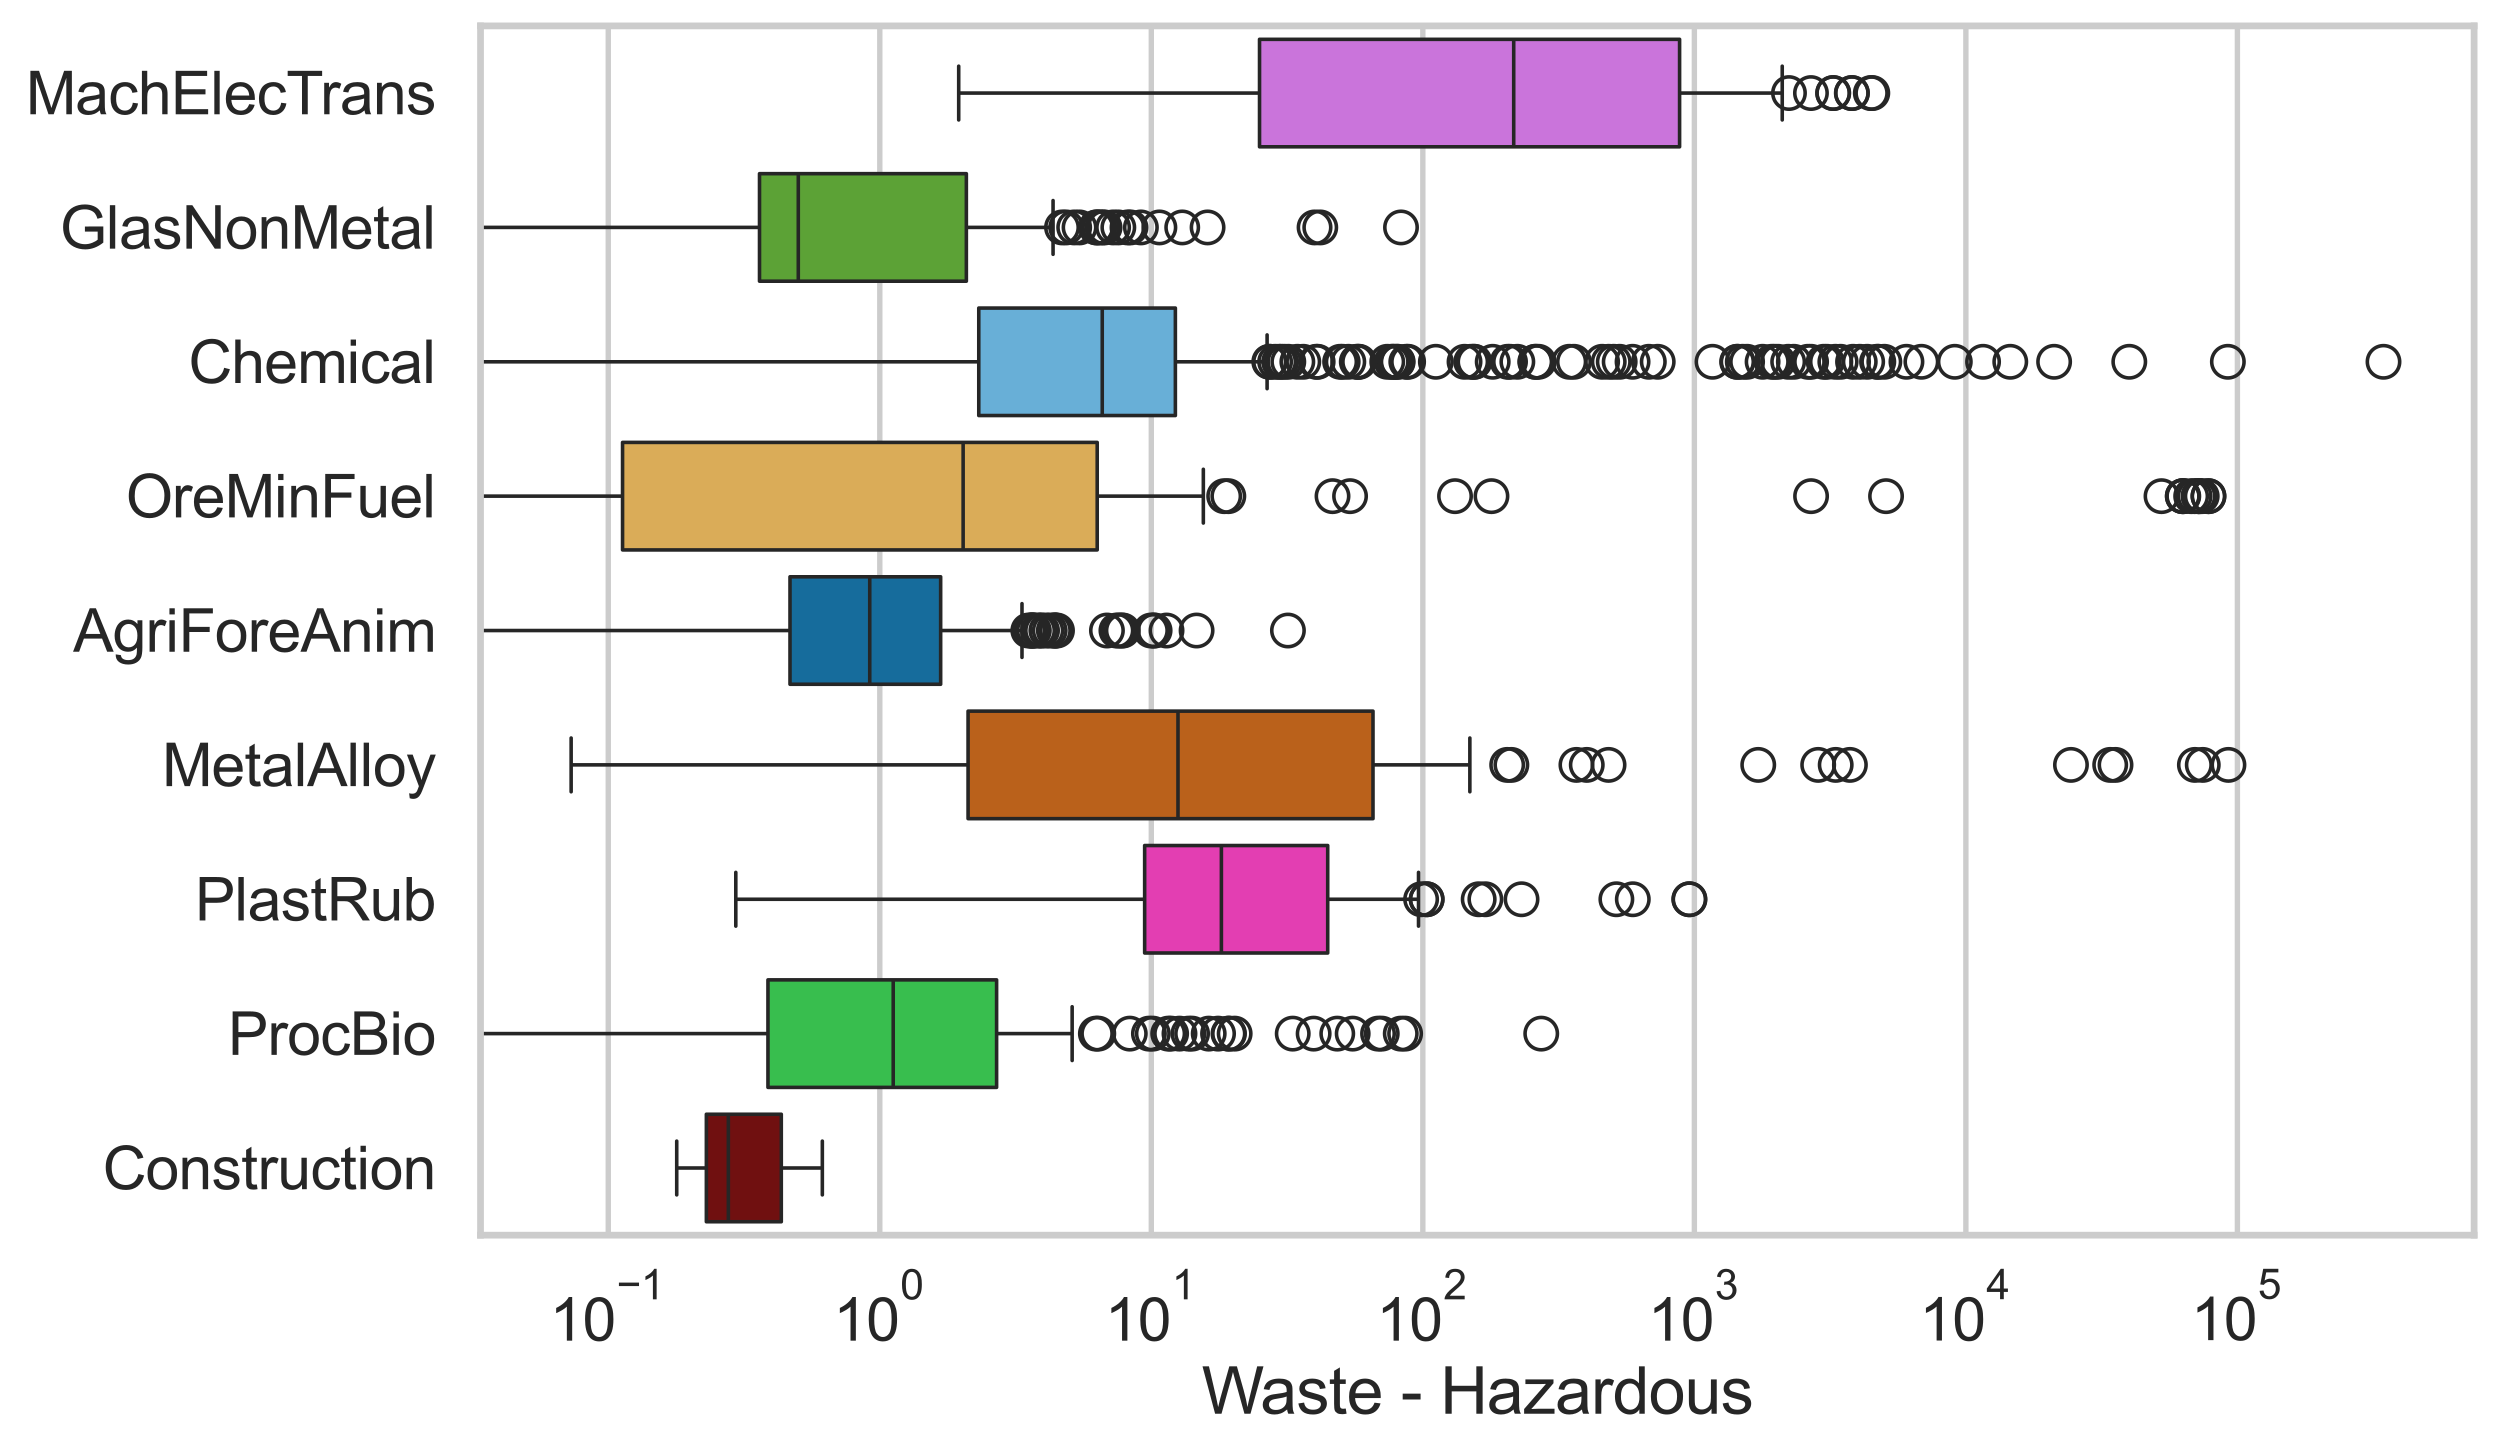 <?xml version="1.0" encoding="utf-8" standalone="no"?>
<!DOCTYPE svg PUBLIC "-//W3C//DTD SVG 1.1//EN"
  "http://www.w3.org/Graphics/SVG/1.1/DTD/svg11.dtd">
<svg xmlns:xlink="http://www.w3.org/1999/xlink" width="695.577pt" height="404.121pt" viewBox="0 0 695.577 404.121" xmlns="http://www.w3.org/2000/svg" version="1.1">
 <defs>
  <style type="text/css">*{stroke-linejoin: round; stroke-linecap: butt}</style>
 </defs>
 <g id="figure_1">
  <g id="patch_1">
   <path d="M 0 404.121 
L 695.577 404.121 
L 695.577 0 
L 0 0 
z
" style="fill: #ffffff"/>
  </g>
  <g id="axes_1">
   <g id="patch_2">
    <path d="M 133.697 343.665 
L 688.377 343.665 
L 688.377 7.2 
L 133.697 7.2 
z
" style="fill: #ffffff"/>
   </g>
   <g id="matplotlib.axis_1">
    <g id="xtick_1">
     <g id="line2d_1">
      <path d="M 169.239 343.665 
L 169.239 7.2 
" clip-path="url(#pe54816a12f)" style="fill: none; stroke: #cccccc; stroke-width: 1.5; stroke-linecap: round"/>
     </g>
     <g id="text_1">
      <!-- $\mathdefault{10^{-1}}$ -->
      <g style="fill: #262626" transform="translate(152.904 373.18) scale(0.165 -0.165)">
       <defs>
        <path id="ArialMT-31" d="M 2384 0 
L 1822 0 
L 1822 3584 
Q 1619 3391 1289 3197 
Q 959 3003 697 2906 
L 697 3450 
Q 1169 3672 1522 3987 
Q 1875 4303 2022 4600 
L 2384 4600 
L 2384 0 
z
" transform="scale(0.016)"/>
        <path id="ArialMT-30" d="M 266 2259 
Q 266 3072 433 3567 
Q 600 4063 929 4331 
Q 1259 4600 1759 4600 
Q 2128 4600 2406 4451 
Q 2684 4303 2865 4023 
Q 3047 3744 3150 3342 
Q 3253 2941 3253 2259 
Q 3253 1453 3087 958 
Q 2922 463 2592 192 
Q 2263 -78 1759 -78 
Q 1097 -78 719 397 
Q 266 969 266 2259 
z
M 844 2259 
Q 844 1131 1108 757 
Q 1372 384 1759 384 
Q 2147 384 2411 759 
Q 2675 1134 2675 2259 
Q 2675 3391 2411 3762 
Q 2147 4134 1753 4134 
Q 1366 4134 1134 3806 
Q 844 3388 844 2259 
z
" transform="scale(0.016)"/>
        <path id="ArialMT-2212" d="M 3381 1997 
L 356 1997 
L 356 2522 
L 3381 2522 
L 3381 1997 
z
" transform="scale(0.016)"/>
       </defs>
       <use xlink:href="#ArialMT-31" transform="translate(0 0.994)"/>
       <use xlink:href="#ArialMT-30" transform="translate(55.615 0.994)"/>
       <use xlink:href="#ArialMT-2212" transform="translate(112.973 70.688) scale(0.7)"/>
       <use xlink:href="#ArialMT-31" transform="translate(153.852 70.688) scale(0.7)"/>
      </g>
     </g>
    </g>
    <g id="xtick_2">
     <g id="line2d_2">
      <path d="M 244.785 343.665 
L 244.785 7.2 
" clip-path="url(#pe54816a12f)" style="fill: none; stroke: #cccccc; stroke-width: 1.5; stroke-linecap: round"/>
     </g>
     <g id="text_2">
      <!-- $\mathdefault{10^{0}}$ -->
      <g style="fill: #262626" transform="translate(231.832 373.18) scale(0.165 -0.165)">
       <use xlink:href="#ArialMT-31" transform="translate(0 0.994)"/>
       <use xlink:href="#ArialMT-30" transform="translate(55.615 0.994)"/>
       <use xlink:href="#ArialMT-30" transform="translate(112.973 70.688) scale(0.7)"/>
      </g>
     </g>
    </g>
    <g id="xtick_3">
     <g id="line2d_3">
      <path d="M 320.33 343.665 
L 320.33 7.2 
" clip-path="url(#pe54816a12f)" style="fill: none; stroke: #cccccc; stroke-width: 1.5; stroke-linecap: round"/>
     </g>
     <g id="text_3">
      <!-- $\mathdefault{10^{1}}$ -->
      <g style="fill: #262626" transform="translate(307.378 373.18) scale(0.165 -0.165)">
       <use xlink:href="#ArialMT-31" transform="translate(0 0.994)"/>
       <use xlink:href="#ArialMT-30" transform="translate(55.615 0.994)"/>
       <use xlink:href="#ArialMT-31" transform="translate(112.973 70.688) scale(0.7)"/>
      </g>
     </g>
    </g>
    <g id="xtick_4">
     <g id="line2d_4">
      <path d="M 395.876 343.665 
L 395.876 7.2 
" clip-path="url(#pe54816a12f)" style="fill: none; stroke: #cccccc; stroke-width: 1.5; stroke-linecap: round"/>
     </g>
     <g id="text_4">
      <!-- $\mathdefault{10^{2}}$ -->
      <g style="fill: #262626" transform="translate(382.924 373.18) scale(0.165 -0.165)">
       <defs>
        <path id="ArialMT-32" d="M 3222 541 
L 3222 0 
L 194 0 
Q 188 203 259 391 
Q 375 700 629 1000 
Q 884 1300 1366 1694 
Q 2113 2306 2375 2664 
Q 2638 3022 2638 3341 
Q 2638 3675 2398 3904 
Q 2159 4134 1775 4134 
Q 1369 4134 1125 3890 
Q 881 3647 878 3216 
L 300 3275 
Q 359 3922 746 4261 
Q 1134 4600 1788 4600 
Q 2447 4600 2831 4234 
Q 3216 3869 3216 3328 
Q 3216 3053 3103 2787 
Q 2991 2522 2730 2228 
Q 2469 1934 1863 1422 
Q 1356 997 1212 845 
Q 1069 694 975 541 
L 3222 541 
z
" transform="scale(0.016)"/>
       </defs>
       <use xlink:href="#ArialMT-31" transform="translate(0 0.994)"/>
       <use xlink:href="#ArialMT-30" transform="translate(55.615 0.994)"/>
       <use xlink:href="#ArialMT-32" transform="translate(112.973 70.688) scale(0.7)"/>
      </g>
     </g>
    </g>
    <g id="xtick_5">
     <g id="line2d_5">
      <path d="M 471.422 343.665 
L 471.422 7.2 
" clip-path="url(#pe54816a12f)" style="fill: none; stroke: #cccccc; stroke-width: 1.5; stroke-linecap: round"/>
     </g>
     <g id="text_5">
      <!-- $\mathdefault{10^{3}}$ -->
      <g style="fill: #262626" transform="translate(458.47 373.18) scale(0.165 -0.165)">
       <defs>
        <path id="ArialMT-33" d="M 269 1209 
L 831 1284 
Q 928 806 1161 595 
Q 1394 384 1728 384 
Q 2125 384 2398 659 
Q 2672 934 2672 1341 
Q 2672 1728 2419 1979 
Q 2166 2231 1775 2231 
Q 1616 2231 1378 2169 
L 1441 2663 
Q 1497 2656 1531 2656 
Q 1891 2656 2178 2843 
Q 2466 3031 2466 3422 
Q 2466 3731 2256 3934 
Q 2047 4138 1716 4138 
Q 1388 4138 1169 3931 
Q 950 3725 888 3313 
L 325 3413 
Q 428 3978 793 4289 
Q 1159 4600 1703 4600 
Q 2078 4600 2393 4439 
Q 2709 4278 2876 4000 
Q 3044 3722 3044 3409 
Q 3044 3113 2884 2869 
Q 2725 2625 2413 2481 
Q 2819 2388 3044 2092 
Q 3269 1797 3269 1353 
Q 3269 753 2831 336 
Q 2394 -81 1725 -81 
Q 1122 -81 723 278 
Q 325 638 269 1209 
z
" transform="scale(0.016)"/>
       </defs>
       <use xlink:href="#ArialMT-31" transform="translate(0 0.994)"/>
       <use xlink:href="#ArialMT-30" transform="translate(55.615 0.994)"/>
       <use xlink:href="#ArialMT-33" transform="translate(112.973 70.688) scale(0.7)"/>
      </g>
     </g>
    </g>
    <g id="xtick_6">
     <g id="line2d_6">
      <path d="M 546.968 343.665 
L 546.968 7.2 
" clip-path="url(#pe54816a12f)" style="fill: none; stroke: #cccccc; stroke-width: 1.5; stroke-linecap: round"/>
     </g>
     <g id="text_6">
      <!-- $\mathdefault{10^{4}}$ -->
      <g style="fill: #262626" transform="translate(534.015 373.015) scale(0.165 -0.165)">
       <defs>
        <path id="ArialMT-34" d="M 2069 0 
L 2069 1097 
L 81 1097 
L 81 1613 
L 2172 4581 
L 2631 4581 
L 2631 1613 
L 3250 1613 
L 3250 1097 
L 2631 1097 
L 2631 0 
L 2069 0 
z
M 2069 1613 
L 2069 3678 
L 634 1613 
L 2069 1613 
z
" transform="scale(0.016)"/>
       </defs>
       <use xlink:href="#ArialMT-31" transform="translate(0 0.202)"/>
       <use xlink:href="#ArialMT-30" transform="translate(55.615 0.202)"/>
       <use xlink:href="#ArialMT-34" transform="translate(112.973 69.895) scale(0.7)"/>
      </g>
     </g>
    </g>
    <g id="xtick_7">
     <g id="line2d_7">
      <path d="M 622.514 343.665 
L 622.514 7.2 
" clip-path="url(#pe54816a12f)" style="fill: none; stroke: #cccccc; stroke-width: 1.5; stroke-linecap: round"/>
     </g>
     <g id="text_7">
      <!-- $\mathdefault{10^{5}}$ -->
      <g style="fill: #262626" transform="translate(609.561 373.015) scale(0.165 -0.165)">
       <defs>
        <path id="ArialMT-35" d="M 266 1200 
L 856 1250 
Q 922 819 1161 601 
Q 1400 384 1738 384 
Q 2144 384 2425 690 
Q 2706 997 2706 1503 
Q 2706 1984 2436 2262 
Q 2166 2541 1728 2541 
Q 1456 2541 1237 2417 
Q 1019 2294 894 2097 
L 366 2166 
L 809 4519 
L 3088 4519 
L 3088 3981 
L 1259 3981 
L 1013 2750 
Q 1425 3038 1878 3038 
Q 2478 3038 2890 2622 
Q 3303 2206 3303 1553 
Q 3303 931 2941 478 
Q 2500 -78 1738 -78 
Q 1113 -78 717 272 
Q 322 622 266 1200 
z
" transform="scale(0.016)"/>
       </defs>
       <use xlink:href="#ArialMT-31" transform="translate(0 0.88)"/>
       <use xlink:href="#ArialMT-30" transform="translate(55.615 0.88)"/>
       <use xlink:href="#ArialMT-35" transform="translate(112.973 70.573) scale(0.7)"/>
      </g>
     </g>
    </g>
    <g id="xtick_8"/>
    <g id="xtick_9"/>
    <g id="xtick_10"/>
    <g id="xtick_11"/>
    <g id="xtick_12"/>
    <g id="xtick_13"/>
    <g id="xtick_14"/>
    <g id="xtick_15"/>
    <g id="xtick_16"/>
    <g id="xtick_17"/>
    <g id="xtick_18"/>
    <g id="xtick_19"/>
    <g id="xtick_20"/>
    <g id="xtick_21"/>
    <g id="xtick_22"/>
    <g id="xtick_23"/>
    <g id="xtick_24"/>
    <g id="xtick_25"/>
    <g id="xtick_26"/>
    <g id="xtick_27"/>
    <g id="xtick_28"/>
    <g id="xtick_29"/>
    <g id="xtick_30"/>
    <g id="xtick_31"/>
    <g id="xtick_32"/>
    <g id="xtick_33"/>
    <g id="xtick_34"/>
    <g id="xtick_35"/>
    <g id="xtick_36"/>
    <g id="xtick_37"/>
    <g id="xtick_38"/>
    <g id="xtick_39"/>
    <g id="xtick_40"/>
    <g id="xtick_41"/>
    <g id="xtick_42"/>
    <g id="xtick_43"/>
    <g id="xtick_44"/>
    <g id="xtick_45"/>
    <g id="xtick_46"/>
    <g id="xtick_47"/>
    <g id="xtick_48"/>
    <g id="xtick_49"/>
    <g id="xtick_50"/>
    <g id="xtick_51"/>
    <g id="xtick_52"/>
    <g id="xtick_53"/>
    <g id="xtick_54"/>
    <g id="xtick_55"/>
    <g id="xtick_56"/>
    <g id="xtick_57"/>
    <g id="xtick_58"/>
    <g id="xtick_59"/>
    <g id="xtick_60"/>
    <g id="xtick_61"/>
    <g id="xtick_62"/>
    <g id="xtick_63"/>
    <g id="xtick_64"/>
    <g id="xtick_65"/>
    <g id="xtick_66"/>
    <g id="xtick_67"/>
    <g id="text_8">
     <!-- Waste - Hazardous -->
     <g style="fill: #262626" transform="translate(334.351 393.344) scale(0.18 -0.18)">
      <defs>
       <path id="ArialMT-57" d="M 1294 0 
L 78 4581 
L 700 4581 
L 1397 1578 
Q 1509 1106 1591 641 
Q 1766 1375 1797 1488 
L 2669 4581 
L 3400 4581 
L 4056 2263 
Q 4303 1400 4413 641 
Q 4500 1075 4641 1638 
L 5359 4581 
L 5969 4581 
L 4713 0 
L 4128 0 
L 3163 3491 
Q 3041 3928 3019 4028 
Q 2947 3713 2884 3491 
L 1913 0 
L 1294 0 
z
" transform="scale(0.016)"/>
       <path id="ArialMT-61" d="M 2588 409 
Q 2275 144 1986 34 
Q 1697 -75 1366 -75 
Q 819 -75 525 192 
Q 231 459 231 875 
Q 231 1119 342 1320 
Q 453 1522 633 1644 
Q 813 1766 1038 1828 
Q 1203 1872 1538 1913 
Q 2219 1994 2541 2106 
Q 2544 2222 2544 2253 
Q 2544 2597 2384 2738 
Q 2169 2928 1744 2928 
Q 1347 2928 1158 2789 
Q 969 2650 878 2297 
L 328 2372 
Q 403 2725 575 2942 
Q 747 3159 1072 3276 
Q 1397 3394 1825 3394 
Q 2250 3394 2515 3294 
Q 2781 3194 2906 3042 
Q 3031 2891 3081 2659 
Q 3109 2516 3109 2141 
L 3109 1391 
Q 3109 606 3145 398 
Q 3181 191 3288 0 
L 2700 0 
Q 2613 175 2588 409 
z
M 2541 1666 
Q 2234 1541 1622 1453 
Q 1275 1403 1131 1340 
Q 988 1278 909 1158 
Q 831 1038 831 891 
Q 831 666 1001 516 
Q 1172 366 1500 366 
Q 1825 366 2078 508 
Q 2331 650 2450 897 
Q 2541 1088 2541 1459 
L 2541 1666 
z
" transform="scale(0.016)"/>
       <path id="ArialMT-73" d="M 197 991 
L 753 1078 
Q 800 744 1014 566 
Q 1228 388 1613 388 
Q 2000 388 2187 545 
Q 2375 703 2375 916 
Q 2375 1106 2209 1216 
Q 2094 1291 1634 1406 
Q 1016 1563 777 1677 
Q 538 1791 414 1992 
Q 291 2194 291 2438 
Q 291 2659 392 2848 
Q 494 3038 669 3163 
Q 800 3259 1026 3326 
Q 1253 3394 1513 3394 
Q 1903 3394 2198 3281 
Q 2494 3169 2634 2976 
Q 2775 2784 2828 2463 
L 2278 2388 
Q 2241 2644 2061 2787 
Q 1881 2931 1553 2931 
Q 1166 2931 1000 2803 
Q 834 2675 834 2503 
Q 834 2394 903 2306 
Q 972 2216 1119 2156 
Q 1203 2125 1616 2013 
Q 2213 1853 2448 1751 
Q 2684 1650 2818 1456 
Q 2953 1263 2953 975 
Q 2953 694 2789 445 
Q 2625 197 2315 61 
Q 2006 -75 1616 -75 
Q 969 -75 630 194 
Q 291 463 197 991 
z
" transform="scale(0.016)"/>
       <path id="ArialMT-74" d="M 1650 503 
L 1731 6 
Q 1494 -44 1306 -44 
Q 1000 -44 831 53 
Q 663 150 594 308 
Q 525 466 525 972 
L 525 2881 
L 113 2881 
L 113 3319 
L 525 3319 
L 525 4141 
L 1084 4478 
L 1084 3319 
L 1650 3319 
L 1650 2881 
L 1084 2881 
L 1084 941 
Q 1084 700 1114 631 
Q 1144 563 1211 522 
Q 1278 481 1403 481 
Q 1497 481 1650 503 
z
" transform="scale(0.016)"/>
       <path id="ArialMT-65" d="M 2694 1069 
L 3275 997 
Q 3138 488 2766 206 
Q 2394 -75 1816 -75 
Q 1088 -75 661 373 
Q 234 822 234 1631 
Q 234 2469 665 2931 
Q 1097 3394 1784 3394 
Q 2450 3394 2872 2941 
Q 3294 2488 3294 1666 
Q 3294 1616 3291 1516 
L 816 1516 
Q 847 969 1125 678 
Q 1403 388 1819 388 
Q 2128 388 2347 550 
Q 2566 713 2694 1069 
z
M 847 1978 
L 2700 1978 
Q 2663 2397 2488 2606 
Q 2219 2931 1791 2931 
Q 1403 2931 1139 2672 
Q 875 2413 847 1978 
z
" transform="scale(0.016)"/>
       <path id="ArialMT-20" transform="scale(0.016)"/>
       <path id="ArialMT-2d" d="M 203 1375 
L 203 1941 
L 1931 1941 
L 1931 1375 
L 203 1375 
z
" transform="scale(0.016)"/>
       <path id="ArialMT-48" d="M 513 0 
L 513 4581 
L 1119 4581 
L 1119 2700 
L 3500 2700 
L 3500 4581 
L 4106 4581 
L 4106 0 
L 3500 0 
L 3500 2159 
L 1119 2159 
L 1119 0 
L 513 0 
z
" transform="scale(0.016)"/>
       <path id="ArialMT-7a" d="M 125 0 
L 125 456 
L 2238 2881 
Q 1878 2863 1603 2863 
L 250 2863 
L 250 3319 
L 2963 3319 
L 2963 2947 
L 1166 841 
L 819 456 
Q 1197 484 1528 484 
L 3063 484 
L 3063 0 
L 125 0 
z
" transform="scale(0.016)"/>
       <path id="ArialMT-72" d="M 416 0 
L 416 3319 
L 922 3319 
L 922 2816 
Q 1116 3169 1280 3281 
Q 1444 3394 1641 3394 
Q 1925 3394 2219 3213 
L 2025 2691 
Q 1819 2813 1613 2813 
Q 1428 2813 1281 2702 
Q 1134 2591 1072 2394 
Q 978 2094 978 1738 
L 978 0 
L 416 0 
z
" transform="scale(0.016)"/>
       <path id="ArialMT-64" d="M 2575 0 
L 2575 419 
Q 2259 -75 1647 -75 
Q 1250 -75 917 144 
Q 584 363 401 755 
Q 219 1147 219 1656 
Q 219 2153 384 2558 
Q 550 2963 881 3178 
Q 1213 3394 1622 3394 
Q 1922 3394 2156 3267 
Q 2391 3141 2538 2938 
L 2538 4581 
L 3097 4581 
L 3097 0 
L 2575 0 
z
M 797 1656 
Q 797 1019 1065 703 
Q 1334 388 1700 388 
Q 2069 388 2326 689 
Q 2584 991 2584 1609 
Q 2584 2291 2321 2609 
Q 2059 2928 1675 2928 
Q 1300 2928 1048 2622 
Q 797 2316 797 1656 
z
" transform="scale(0.016)"/>
       <path id="ArialMT-6f" d="M 213 1659 
Q 213 2581 725 3025 
Q 1153 3394 1769 3394 
Q 2453 3394 2887 2945 
Q 3322 2497 3322 1706 
Q 3322 1066 3130 698 
Q 2938 331 2570 128 
Q 2203 -75 1769 -75 
Q 1072 -75 642 372 
Q 213 819 213 1659 
z
M 791 1659 
Q 791 1022 1069 705 
Q 1347 388 1769 388 
Q 2188 388 2466 706 
Q 2744 1025 2744 1678 
Q 2744 2294 2464 2611 
Q 2184 2928 1769 2928 
Q 1347 2928 1069 2612 
Q 791 2297 791 1659 
z
" transform="scale(0.016)"/>
       <path id="ArialMT-75" d="M 2597 0 
L 2597 488 
Q 2209 -75 1544 -75 
Q 1250 -75 995 37 
Q 741 150 617 320 
Q 494 491 444 738 
Q 409 903 409 1263 
L 409 3319 
L 972 3319 
L 972 1478 
Q 972 1038 1006 884 
Q 1059 663 1231 536 
Q 1403 409 1656 409 
Q 1909 409 2131 539 
Q 2353 669 2445 892 
Q 2538 1116 2538 1541 
L 2538 3319 
L 3100 3319 
L 3100 0 
L 2597 0 
z
" transform="scale(0.016)"/>
      </defs>
      <use xlink:href="#ArialMT-57"/>
      <use xlink:href="#ArialMT-61" transform="translate(90.635 0)"/>
      <use xlink:href="#ArialMT-73" transform="translate(146.25 0)"/>
      <use xlink:href="#ArialMT-74" transform="translate(196.25 0)"/>
      <use xlink:href="#ArialMT-65" transform="translate(224.033 0)"/>
      <use xlink:href="#ArialMT-20" transform="translate(279.648 0)"/>
      <use xlink:href="#ArialMT-2d" transform="translate(307.432 0)"/>
      <use xlink:href="#ArialMT-20" transform="translate(340.732 0)"/>
      <use xlink:href="#ArialMT-48" transform="translate(368.516 0)"/>
      <use xlink:href="#ArialMT-61" transform="translate(440.732 0)"/>
      <use xlink:href="#ArialMT-7a" transform="translate(496.348 0)"/>
      <use xlink:href="#ArialMT-61" transform="translate(546.348 0)"/>
      <use xlink:href="#ArialMT-72" transform="translate(601.963 0)"/>
      <use xlink:href="#ArialMT-64" transform="translate(635.264 0)"/>
      <use xlink:href="#ArialMT-6f" transform="translate(690.879 0)"/>
      <use xlink:href="#ArialMT-75" transform="translate(746.494 0)"/>
      <use xlink:href="#ArialMT-73" transform="translate(802.109 0)"/>
     </g>
    </g>
   </g>
   <g id="matplotlib.axis_2">
    <g id="ytick_1">
     <g id="text_9">
      <!-- MachElecTrans -->
      <g style="fill: #262626" transform="translate(7.2 31.798) scale(0.165 -0.165)">
       <defs>
        <path id="ArialMT-4d" d="M 475 0 
L 475 4581 
L 1388 4581 
L 2472 1338 
Q 2622 884 2691 659 
Q 2769 909 2934 1394 
L 4031 4581 
L 4847 4581 
L 4847 0 
L 4263 0 
L 4263 3834 
L 2931 0 
L 2384 0 
L 1059 3900 
L 1059 0 
L 475 0 
z
" transform="scale(0.016)"/>
        <path id="ArialMT-63" d="M 2588 1216 
L 3141 1144 
Q 3050 572 2676 248 
Q 2303 -75 1759 -75 
Q 1078 -75 664 370 
Q 250 816 250 1647 
Q 250 2184 428 2587 
Q 606 2991 970 3192 
Q 1334 3394 1763 3394 
Q 2303 3394 2647 3120 
Q 2991 2847 3088 2344 
L 2541 2259 
Q 2463 2594 2264 2762 
Q 2066 2931 1784 2931 
Q 1359 2931 1093 2626 
Q 828 2322 828 1663 
Q 828 994 1084 691 
Q 1341 388 1753 388 
Q 2084 388 2306 591 
Q 2528 794 2588 1216 
z
" transform="scale(0.016)"/>
        <path id="ArialMT-68" d="M 422 0 
L 422 4581 
L 984 4581 
L 984 2938 
Q 1378 3394 1978 3394 
Q 2347 3394 2619 3248 
Q 2891 3103 3008 2847 
Q 3125 2591 3125 2103 
L 3125 0 
L 2563 0 
L 2563 2103 
Q 2563 2525 2380 2717 
Q 2197 2909 1863 2909 
Q 1613 2909 1392 2779 
Q 1172 2650 1078 2428 
Q 984 2206 984 1816 
L 984 0 
L 422 0 
z
" transform="scale(0.016)"/>
        <path id="ArialMT-45" d="M 506 0 
L 506 4581 
L 3819 4581 
L 3819 4041 
L 1113 4041 
L 1113 2638 
L 3647 2638 
L 3647 2100 
L 1113 2100 
L 1113 541 
L 3925 541 
L 3925 0 
L 506 0 
z
" transform="scale(0.016)"/>
        <path id="ArialMT-6c" d="M 409 0 
L 409 4581 
L 972 4581 
L 972 0 
L 409 0 
z
" transform="scale(0.016)"/>
        <path id="ArialMT-54" d="M 1659 0 
L 1659 4041 
L 150 4041 
L 150 4581 
L 3781 4581 
L 3781 4041 
L 2266 4041 
L 2266 0 
L 1659 0 
z
" transform="scale(0.016)"/>
        <path id="ArialMT-6e" d="M 422 0 
L 422 3319 
L 928 3319 
L 928 2847 
Q 1294 3394 1984 3394 
Q 2284 3394 2536 3286 
Q 2788 3178 2913 3003 
Q 3038 2828 3088 2588 
Q 3119 2431 3119 2041 
L 3119 0 
L 2556 0 
L 2556 2019 
Q 2556 2363 2490 2533 
Q 2425 2703 2258 2804 
Q 2091 2906 1866 2906 
Q 1506 2906 1245 2678 
Q 984 2450 984 1813 
L 984 0 
L 422 0 
z
" transform="scale(0.016)"/>
       </defs>
       <use xlink:href="#ArialMT-4d"/>
       <use xlink:href="#ArialMT-61" transform="translate(83.301 0)"/>
       <use xlink:href="#ArialMT-63" transform="translate(138.916 0)"/>
       <use xlink:href="#ArialMT-68" transform="translate(188.916 0)"/>
       <use xlink:href="#ArialMT-45" transform="translate(244.531 0)"/>
       <use xlink:href="#ArialMT-6c" transform="translate(311.23 0)"/>
       <use xlink:href="#ArialMT-65" transform="translate(333.447 0)"/>
       <use xlink:href="#ArialMT-63" transform="translate(389.062 0)"/>
       <use xlink:href="#ArialMT-54" transform="translate(439.062 0)"/>
       <use xlink:href="#ArialMT-72" transform="translate(496.396 0)"/>
       <use xlink:href="#ArialMT-61" transform="translate(529.697 0)"/>
       <use xlink:href="#ArialMT-6e" transform="translate(585.312 0)"/>
       <use xlink:href="#ArialMT-73" transform="translate(640.928 0)"/>
      </g>
     </g>
    </g>
    <g id="ytick_2">
     <g id="text_10">
      <!-- GlasNonMetal -->
      <g style="fill: #262626" transform="translate(16.659 69.183) scale(0.165 -0.165)">
       <defs>
        <path id="ArialMT-47" d="M 2638 1797 
L 2638 2334 
L 4578 2338 
L 4578 638 
Q 4131 281 3656 101 
Q 3181 -78 2681 -78 
Q 2006 -78 1454 211 
Q 903 500 622 1047 
Q 341 1594 341 2269 
Q 341 2938 620 3517 
Q 900 4097 1425 4378 
Q 1950 4659 2634 4659 
Q 3131 4659 3532 4498 
Q 3934 4338 4162 4050 
Q 4391 3763 4509 3300 
L 3963 3150 
Q 3859 3500 3706 3700 
Q 3553 3900 3268 4020 
Q 2984 4141 2638 4141 
Q 2222 4141 1919 4014 
Q 1616 3888 1430 3681 
Q 1244 3475 1141 3228 
Q 966 2803 966 2306 
Q 966 1694 1177 1281 
Q 1388 869 1791 669 
Q 2194 469 2647 469 
Q 3041 469 3416 620 
Q 3791 772 3984 944 
L 3984 1797 
L 2638 1797 
z
" transform="scale(0.016)"/>
        <path id="ArialMT-4e" d="M 488 0 
L 488 4581 
L 1109 4581 
L 3516 984 
L 3516 4581 
L 4097 4581 
L 4097 0 
L 3475 0 
L 1069 3600 
L 1069 0 
L 488 0 
z
" transform="scale(0.016)"/>
       </defs>
       <use xlink:href="#ArialMT-47"/>
       <use xlink:href="#ArialMT-6c" transform="translate(77.783 0)"/>
       <use xlink:href="#ArialMT-61" transform="translate(100 0)"/>
       <use xlink:href="#ArialMT-73" transform="translate(155.615 0)"/>
       <use xlink:href="#ArialMT-4e" transform="translate(205.615 0)"/>
       <use xlink:href="#ArialMT-6f" transform="translate(277.832 0)"/>
       <use xlink:href="#ArialMT-6e" transform="translate(333.447 0)"/>
       <use xlink:href="#ArialMT-4d" transform="translate(389.062 0)"/>
       <use xlink:href="#ArialMT-65" transform="translate(472.363 0)"/>
       <use xlink:href="#ArialMT-74" transform="translate(527.979 0)"/>
       <use xlink:href="#ArialMT-61" transform="translate(555.762 0)"/>
       <use xlink:href="#ArialMT-6c" transform="translate(611.377 0)"/>
      </g>
     </g>
    </g>
    <g id="ytick_3">
     <g id="text_11">
      <!-- Chemical -->
      <g style="fill: #262626" transform="translate(52.428 106.568) scale(0.165 -0.165)">
       <defs>
        <path id="ArialMT-43" d="M 3763 1606 
L 4369 1453 
Q 4178 706 3683 314 
Q 3188 -78 2472 -78 
Q 1731 -78 1267 223 
Q 803 525 561 1097 
Q 319 1669 319 2325 
Q 319 3041 592 3573 
Q 866 4106 1370 4382 
Q 1875 4659 2481 4659 
Q 3169 4659 3637 4309 
Q 4106 3959 4291 3325 
L 3694 3184 
Q 3534 3684 3231 3912 
Q 2928 4141 2469 4141 
Q 1941 4141 1586 3887 
Q 1231 3634 1087 3207 
Q 944 2781 944 2328 
Q 944 1744 1114 1308 
Q 1284 872 1643 656 
Q 2003 441 2422 441 
Q 2931 441 3284 734 
Q 3638 1028 3763 1606 
z
" transform="scale(0.016)"/>
        <path id="ArialMT-6d" d="M 422 0 
L 422 3319 
L 925 3319 
L 925 2853 
Q 1081 3097 1340 3245 
Q 1600 3394 1931 3394 
Q 2300 3394 2536 3241 
Q 2772 3088 2869 2813 
Q 3263 3394 3894 3394 
Q 4388 3394 4653 3120 
Q 4919 2847 4919 2278 
L 4919 0 
L 4359 0 
L 4359 2091 
Q 4359 2428 4304 2576 
Q 4250 2725 4106 2815 
Q 3963 2906 3769 2906 
Q 3419 2906 3187 2673 
Q 2956 2441 2956 1928 
L 2956 0 
L 2394 0 
L 2394 2156 
Q 2394 2531 2256 2718 
Q 2119 2906 1806 2906 
Q 1569 2906 1367 2781 
Q 1166 2656 1075 2415 
Q 984 2175 984 1722 
L 984 0 
L 422 0 
z
" transform="scale(0.016)"/>
        <path id="ArialMT-69" d="M 425 3934 
L 425 4581 
L 988 4581 
L 988 3934 
L 425 3934 
z
M 425 0 
L 425 3319 
L 988 3319 
L 988 0 
L 425 0 
z
" transform="scale(0.016)"/>
       </defs>
       <use xlink:href="#ArialMT-43"/>
       <use xlink:href="#ArialMT-68" transform="translate(72.217 0)"/>
       <use xlink:href="#ArialMT-65" transform="translate(127.832 0)"/>
       <use xlink:href="#ArialMT-6d" transform="translate(183.447 0)"/>
       <use xlink:href="#ArialMT-69" transform="translate(266.748 0)"/>
       <use xlink:href="#ArialMT-63" transform="translate(288.965 0)"/>
       <use xlink:href="#ArialMT-61" transform="translate(338.965 0)"/>
       <use xlink:href="#ArialMT-6c" transform="translate(394.58 0)"/>
      </g>
     </g>
    </g>
    <g id="ytick_4">
     <g id="text_12">
      <!-- OreMinFuel -->
      <g style="fill: #262626" transform="translate(35.013 143.953) scale(0.165 -0.165)">
       <defs>
        <path id="ArialMT-4f" d="M 309 2231 
Q 309 3372 921 4017 
Q 1534 4663 2503 4663 
Q 3138 4663 3647 4359 
Q 4156 4056 4423 3514 
Q 4691 2972 4691 2284 
Q 4691 1588 4409 1038 
Q 4128 488 3612 205 
Q 3097 -78 2500 -78 
Q 1853 -78 1343 234 
Q 834 547 571 1087 
Q 309 1628 309 2231 
z
M 934 2222 
Q 934 1394 1379 917 
Q 1825 441 2497 441 
Q 3181 441 3623 922 
Q 4066 1403 4066 2288 
Q 4066 2847 3877 3264 
Q 3688 3681 3323 3911 
Q 2959 4141 2506 4141 
Q 1863 4141 1398 3698 
Q 934 3256 934 2222 
z
" transform="scale(0.016)"/>
        <path id="ArialMT-46" d="M 525 0 
L 525 4581 
L 3616 4581 
L 3616 4041 
L 1131 4041 
L 1131 2622 
L 3281 2622 
L 3281 2081 
L 1131 2081 
L 1131 0 
L 525 0 
z
" transform="scale(0.016)"/>
       </defs>
       <use xlink:href="#ArialMT-4f"/>
       <use xlink:href="#ArialMT-72" transform="translate(77.783 0)"/>
       <use xlink:href="#ArialMT-65" transform="translate(111.084 0)"/>
       <use xlink:href="#ArialMT-4d" transform="translate(166.699 0)"/>
       <use xlink:href="#ArialMT-69" transform="translate(250 0)"/>
       <use xlink:href="#ArialMT-6e" transform="translate(272.217 0)"/>
       <use xlink:href="#ArialMT-46" transform="translate(327.832 0)"/>
       <use xlink:href="#ArialMT-75" transform="translate(388.916 0)"/>
       <use xlink:href="#ArialMT-65" transform="translate(444.531 0)"/>
       <use xlink:href="#ArialMT-6c" transform="translate(500.146 0)"/>
      </g>
     </g>
    </g>
    <g id="ytick_5">
     <g id="text_13">
      <!-- AgriForeAnim -->
      <g style="fill: #262626" transform="translate(20.341 181.337) scale(0.165 -0.165)">
       <defs>
        <path id="ArialMT-41" d="M -9 0 
L 1750 4581 
L 2403 4581 
L 4278 0 
L 3588 0 
L 3053 1388 
L 1138 1388 
L 634 0 
L -9 0 
z
M 1313 1881 
L 2866 1881 
L 2388 3150 
Q 2169 3728 2063 4100 
Q 1975 3659 1816 3225 
L 1313 1881 
z
" transform="scale(0.016)"/>
        <path id="ArialMT-67" d="M 319 -275 
L 866 -356 
Q 900 -609 1056 -725 
Q 1266 -881 1628 -881 
Q 2019 -881 2231 -725 
Q 2444 -569 2519 -288 
Q 2563 -116 2559 434 
Q 2191 0 1641 0 
Q 956 0 581 494 
Q 206 988 206 1678 
Q 206 2153 378 2554 
Q 550 2956 876 3175 
Q 1203 3394 1644 3394 
Q 2231 3394 2613 2919 
L 2613 3319 
L 3131 3319 
L 3131 450 
Q 3131 -325 2973 -648 
Q 2816 -972 2473 -1159 
Q 2131 -1347 1631 -1347 
Q 1038 -1347 672 -1080 
Q 306 -813 319 -275 
z
M 784 1719 
Q 784 1066 1043 766 
Q 1303 466 1694 466 
Q 2081 466 2343 764 
Q 2606 1063 2606 1700 
Q 2606 2309 2336 2618 
Q 2066 2928 1684 2928 
Q 1309 2928 1046 2623 
Q 784 2319 784 1719 
z
" transform="scale(0.016)"/>
       </defs>
       <use xlink:href="#ArialMT-41"/>
       <use xlink:href="#ArialMT-67" transform="translate(66.699 0)"/>
       <use xlink:href="#ArialMT-72" transform="translate(122.314 0)"/>
       <use xlink:href="#ArialMT-69" transform="translate(155.615 0)"/>
       <use xlink:href="#ArialMT-46" transform="translate(177.832 0)"/>
       <use xlink:href="#ArialMT-6f" transform="translate(238.916 0)"/>
       <use xlink:href="#ArialMT-72" transform="translate(294.531 0)"/>
       <use xlink:href="#ArialMT-65" transform="translate(327.832 0)"/>
       <use xlink:href="#ArialMT-41" transform="translate(383.447 0)"/>
       <use xlink:href="#ArialMT-6e" transform="translate(450.146 0)"/>
       <use xlink:href="#ArialMT-69" transform="translate(505.762 0)"/>
       <use xlink:href="#ArialMT-6d" transform="translate(527.979 0)"/>
      </g>
     </g>
    </g>
    <g id="ytick_6">
     <g id="text_14">
      <!-- MetalAlloy -->
      <g style="fill: #262626" transform="translate(45.088 218.722) scale(0.165 -0.165)">
       <defs>
        <path id="ArialMT-79" d="M 397 -1278 
L 334 -750 
Q 519 -800 656 -800 
Q 844 -800 956 -737 
Q 1069 -675 1141 -563 
Q 1194 -478 1313 -144 
Q 1328 -97 1363 -6 
L 103 3319 
L 709 3319 
L 1400 1397 
Q 1534 1031 1641 628 
Q 1738 1016 1872 1384 
L 2581 3319 
L 3144 3319 
L 1881 -56 
Q 1678 -603 1566 -809 
Q 1416 -1088 1222 -1217 
Q 1028 -1347 759 -1347 
Q 597 -1347 397 -1278 
z
" transform="scale(0.016)"/>
       </defs>
       <use xlink:href="#ArialMT-4d"/>
       <use xlink:href="#ArialMT-65" transform="translate(83.301 0)"/>
       <use xlink:href="#ArialMT-74" transform="translate(138.916 0)"/>
       <use xlink:href="#ArialMT-61" transform="translate(166.699 0)"/>
       <use xlink:href="#ArialMT-6c" transform="translate(222.314 0)"/>
       <use xlink:href="#ArialMT-41" transform="translate(244.531 0)"/>
       <use xlink:href="#ArialMT-6c" transform="translate(311.23 0)"/>
       <use xlink:href="#ArialMT-6c" transform="translate(333.447 0)"/>
       <use xlink:href="#ArialMT-6f" transform="translate(355.664 0)"/>
       <use xlink:href="#ArialMT-79" transform="translate(411.279 0)"/>
      </g>
     </g>
    </g>
    <g id="ytick_7">
     <g id="text_15">
      <!-- PlastRub -->
      <g style="fill: #262626" transform="translate(54.248 256.107) scale(0.165 -0.165)">
       <defs>
        <path id="ArialMT-50" d="M 494 0 
L 494 4581 
L 2222 4581 
Q 2678 4581 2919 4538 
Q 3256 4481 3484 4323 
Q 3713 4166 3852 3881 
Q 3991 3597 3991 3256 
Q 3991 2672 3619 2267 
Q 3247 1863 2275 1863 
L 1100 1863 
L 1100 0 
L 494 0 
z
M 1100 2403 
L 2284 2403 
Q 2872 2403 3119 2622 
Q 3366 2841 3366 3238 
Q 3366 3525 3220 3729 
Q 3075 3934 2838 4000 
Q 2684 4041 2272 4041 
L 1100 4041 
L 1100 2403 
z
" transform="scale(0.016)"/>
        <path id="ArialMT-52" d="M 503 0 
L 503 4581 
L 2534 4581 
Q 3147 4581 3465 4457 
Q 3784 4334 3975 4021 
Q 4166 3709 4166 3331 
Q 4166 2844 3850 2509 
Q 3534 2175 2875 2084 
Q 3116 1969 3241 1856 
Q 3506 1613 3744 1247 
L 4541 0 
L 3778 0 
L 3172 953 
Q 2906 1366 2734 1584 
Q 2563 1803 2427 1890 
Q 2291 1978 2150 2013 
Q 2047 2034 1813 2034 
L 1109 2034 
L 1109 0 
L 503 0 
z
M 1109 2559 
L 2413 2559 
Q 2828 2559 3062 2645 
Q 3297 2731 3419 2920 
Q 3541 3109 3541 3331 
Q 3541 3656 3305 3865 
Q 3069 4075 2559 4075 
L 1109 4075 
L 1109 2559 
z
" transform="scale(0.016)"/>
        <path id="ArialMT-62" d="M 941 0 
L 419 0 
L 419 4581 
L 981 4581 
L 981 2947 
Q 1338 3394 1891 3394 
Q 2197 3394 2470 3270 
Q 2744 3147 2920 2923 
Q 3097 2700 3197 2384 
Q 3297 2069 3297 1709 
Q 3297 856 2875 390 
Q 2453 -75 1863 -75 
Q 1275 -75 941 416 
L 941 0 
z
M 934 1684 
Q 934 1088 1097 822 
Q 1363 388 1816 388 
Q 2184 388 2453 708 
Q 2722 1028 2722 1663 
Q 2722 2313 2464 2622 
Q 2206 2931 1841 2931 
Q 1472 2931 1203 2611 
Q 934 2291 934 1684 
z
" transform="scale(0.016)"/>
       </defs>
       <use xlink:href="#ArialMT-50"/>
       <use xlink:href="#ArialMT-6c" transform="translate(66.699 0)"/>
       <use xlink:href="#ArialMT-61" transform="translate(88.916 0)"/>
       <use xlink:href="#ArialMT-73" transform="translate(144.531 0)"/>
       <use xlink:href="#ArialMT-74" transform="translate(194.531 0)"/>
       <use xlink:href="#ArialMT-52" transform="translate(222.314 0)"/>
       <use xlink:href="#ArialMT-75" transform="translate(294.531 0)"/>
       <use xlink:href="#ArialMT-62" transform="translate(350.146 0)"/>
      </g>
     </g>
    </g>
    <g id="ytick_8">
     <g id="text_16">
      <!-- ProcBio -->
      <g style="fill: #262626" transform="translate(63.424 293.492) scale(0.165 -0.165)">
       <defs>
        <path id="ArialMT-42" d="M 469 0 
L 469 4581 
L 2188 4581 
Q 2713 4581 3030 4442 
Q 3347 4303 3526 4014 
Q 3706 3725 3706 3409 
Q 3706 3116 3547 2856 
Q 3388 2597 3066 2438 
Q 3481 2316 3704 2022 
Q 3928 1728 3928 1328 
Q 3928 1006 3792 729 
Q 3656 453 3456 303 
Q 3256 153 2954 76 
Q 2653 0 2216 0 
L 469 0 
z
M 1075 2656 
L 2066 2656 
Q 2469 2656 2644 2709 
Q 2875 2778 2992 2937 
Q 3109 3097 3109 3338 
Q 3109 3566 3000 3739 
Q 2891 3913 2687 3977 
Q 2484 4041 1991 4041 
L 1075 4041 
L 1075 2656 
z
M 1075 541 
L 2216 541 
Q 2509 541 2628 563 
Q 2838 600 2978 687 
Q 3119 775 3209 942 
Q 3300 1109 3300 1328 
Q 3300 1584 3169 1773 
Q 3038 1963 2805 2039 
Q 2572 2116 2134 2116 
L 1075 2116 
L 1075 541 
z
" transform="scale(0.016)"/>
       </defs>
       <use xlink:href="#ArialMT-50"/>
       <use xlink:href="#ArialMT-72" transform="translate(66.699 0)"/>
       <use xlink:href="#ArialMT-6f" transform="translate(100 0)"/>
       <use xlink:href="#ArialMT-63" transform="translate(155.615 0)"/>
       <use xlink:href="#ArialMT-42" transform="translate(205.615 0)"/>
       <use xlink:href="#ArialMT-69" transform="translate(272.314 0)"/>
       <use xlink:href="#ArialMT-6f" transform="translate(294.531 0)"/>
      </g>
     </g>
    </g>
    <g id="ytick_9">
     <g id="text_17">
      <!-- Construction -->
      <g style="fill: #262626" transform="translate(28.575 330.877) scale(0.165 -0.165)">
       <use xlink:href="#ArialMT-43"/>
       <use xlink:href="#ArialMT-6f" transform="translate(72.217 0)"/>
       <use xlink:href="#ArialMT-6e" transform="translate(127.832 0)"/>
       <use xlink:href="#ArialMT-73" transform="translate(183.447 0)"/>
       <use xlink:href="#ArialMT-74" transform="translate(233.447 0)"/>
       <use xlink:href="#ArialMT-72" transform="translate(261.23 0)"/>
       <use xlink:href="#ArialMT-75" transform="translate(294.531 0)"/>
       <use xlink:href="#ArialMT-63" transform="translate(350.146 0)"/>
       <use xlink:href="#ArialMT-74" transform="translate(400.146 0)"/>
       <use xlink:href="#ArialMT-69" transform="translate(427.93 0)"/>
       <use xlink:href="#ArialMT-6f" transform="translate(450.146 0)"/>
       <use xlink:href="#ArialMT-6e" transform="translate(505.762 0)"/>
      </g>
     </g>
    </g>
   </g>
   <g id="patch_3">
    <path d="M 350.439 10.938 
L 350.439 40.846 
L 467.312 40.846 
L 467.312 10.938 
L 350.439 10.938 
z
" clip-path="url(#pe54816a12f)" style="fill: #ca74db; stroke: #262626; stroke-linejoin: miter"/>
   </g>
   <g id="line2d_8">
    <path d="M 350.439 25.892 
L 266.742 25.892 
" clip-path="url(#pe54816a12f)" style="fill: none; stroke: #262626"/>
   </g>
   <g id="line2d_9">
    <path d="M 467.312 25.892 
L 495.872 25.892 
" clip-path="url(#pe54816a12f)" style="fill: none; stroke: #262626"/>
   </g>
   <g id="line2d_10">
    <path d="M 266.742 18.415 
L 266.742 33.369 
" clip-path="url(#pe54816a12f)" style="fill: none; stroke: #262626; stroke-linecap: round"/>
   </g>
   <g id="line2d_11">
    <path d="M 495.872 18.415 
L 495.872 33.369 
" clip-path="url(#pe54816a12f)" style="fill: none; stroke: #262626; stroke-linecap: round"/>
   </g>
   <g id="line2d_12">
    <defs>
     <path id="mf3b06ce201" d="M 0 4.5 
C 1.193 4.5 2.338 4.026 3.182 3.182 
C 4.026 2.338 4.5 1.193 4.5 0 
C 4.5 -1.193 4.026 -2.338 3.182 -3.182 
C 2.338 -4.026 1.193 -4.5 0 -4.5 
C -1.193 -4.5 -2.338 -4.026 -3.182 -3.182 
C -4.026 -2.338 -4.5 -1.193 -4.5 0 
C -4.5 1.193 -4.026 2.338 -3.182 3.182 
C -2.338 4.026 -1.193 4.5 0 4.5 
z
" style="stroke: #262626"/>
    </defs>
    <g clip-path="url(#pe54816a12f)">
     <use xlink:href="#mf3b06ce201" x="510.029" y="25.892" style="fill-opacity: 0; stroke: #262626"/>
     <use xlink:href="#mf3b06ce201" x="515.229" y="25.892" style="fill-opacity: 0; stroke: #262626"/>
     <use xlink:href="#mf3b06ce201" x="520.933" y="25.892" style="fill-opacity: 0; stroke: #262626"/>
     <use xlink:href="#mf3b06ce201" x="503.862" y="25.892" style="fill-opacity: 0; stroke: #262626"/>
     <use xlink:href="#mf3b06ce201" x="515.266" y="25.892" style="fill-opacity: 0; stroke: #262626"/>
     <use xlink:href="#mf3b06ce201" x="510.067" y="25.892" style="fill-opacity: 0; stroke: #262626"/>
     <use xlink:href="#mf3b06ce201" x="497.748" y="25.892" style="fill-opacity: 0; stroke: #262626"/>
     <use xlink:href="#mf3b06ce201" x="520.517" y="25.892" style="fill-opacity: 0; stroke: #262626"/>
    </g>
   </g>
   <g id="patch_4">
    <path d="M 211.319 48.323 
L 211.319 78.231 
L 268.87 78.231 
L 268.87 48.323 
L 211.319 48.323 
z
" clip-path="url(#pe54816a12f)" style="fill: #5ca236; stroke: #262626; stroke-linejoin: miter"/>
   </g>
   <g id="line2d_13">
    <path d="M 211.319 63.277 
L -1 63.277 
" clip-path="url(#pe54816a12f)" style="fill: none; stroke: #262626"/>
   </g>
   <g id="line2d_14">
    <path d="M 268.87 63.277 
L 292.994 63.277 
" clip-path="url(#pe54816a12f)" style="fill: none; stroke: #262626"/>
   </g>
   <g id="line2d_15">
    <path clip-path="url(#pe54816a12f)" style="fill: none; stroke: #262626; stroke-linecap: round"/>
   </g>
   <g id="line2d_16">
    <path d="M 292.994 55.8 
L 292.994 70.754 
" clip-path="url(#pe54816a12f)" style="fill: none; stroke: #262626; stroke-linecap: round"/>
   </g>
   <g id="line2d_17">
    <g clip-path="url(#pe54816a12f)">
     <use xlink:href="#mf3b06ce201" x="367.339" y="63.277" style="fill-opacity: 0; stroke: #262626"/>
     <use xlink:href="#mf3b06ce201" x="309.701" y="63.277" style="fill-opacity: 0; stroke: #262626"/>
     <use xlink:href="#mf3b06ce201" x="295.484" y="63.277" style="fill-opacity: 0; stroke: #262626"/>
     <use xlink:href="#mf3b06ce201" x="317.431" y="63.277" style="fill-opacity: 0; stroke: #262626"/>
     <use xlink:href="#mf3b06ce201" x="298.872" y="63.277" style="fill-opacity: 0; stroke: #262626"/>
     <use xlink:href="#mf3b06ce201" x="311.155" y="63.277" style="fill-opacity: 0; stroke: #262626"/>
     <use xlink:href="#mf3b06ce201" x="300.357" y="63.277" style="fill-opacity: 0; stroke: #262626"/>
     <use xlink:href="#mf3b06ce201" x="307.322" y="63.277" style="fill-opacity: 0; stroke: #262626"/>
     <use xlink:href="#mf3b06ce201" x="296.647" y="63.277" style="fill-opacity: 0; stroke: #262626"/>
     <use xlink:href="#mf3b06ce201" x="322.58" y="63.277" style="fill-opacity: 0; stroke: #262626"/>
     <use xlink:href="#mf3b06ce201" x="305.16" y="63.277" style="fill-opacity: 0; stroke: #262626"/>
     <use xlink:href="#mf3b06ce201" x="305.003" y="63.277" style="fill-opacity: 0; stroke: #262626"/>
     <use xlink:href="#mf3b06ce201" x="335.985" y="63.277" style="fill-opacity: 0; stroke: #262626"/>
     <use xlink:href="#mf3b06ce201" x="305.859" y="63.277" style="fill-opacity: 0; stroke: #262626"/>
     <use xlink:href="#mf3b06ce201" x="313.709" y="63.277" style="fill-opacity: 0; stroke: #262626"/>
     <use xlink:href="#mf3b06ce201" x="306.688" y="63.277" style="fill-opacity: 0; stroke: #262626"/>
     <use xlink:href="#mf3b06ce201" x="365.752" y="63.277" style="fill-opacity: 0; stroke: #262626"/>
     <use xlink:href="#mf3b06ce201" x="389.802" y="63.277" style="fill-opacity: 0; stroke: #262626"/>
     <use xlink:href="#mf3b06ce201" x="314.533" y="63.277" style="fill-opacity: 0; stroke: #262626"/>
     <use xlink:href="#mf3b06ce201" x="328.929" y="63.277" style="fill-opacity: 0; stroke: #262626"/>
    </g>
   </g>
   <g id="patch_5">
    <path d="M 272.325 85.708 
L 272.325 115.616 
L 327.023 115.616 
L 327.023 85.708 
L 272.325 85.708 
z
" clip-path="url(#pe54816a12f)" style="fill: #68afd7; stroke: #262626; stroke-linejoin: miter"/>
   </g>
   <g id="line2d_18">
    <path d="M 272.325 100.662 
L -1 100.662 
" clip-path="url(#pe54816a12f)" style="fill: none; stroke: #262626"/>
   </g>
   <g id="line2d_19">
    <path d="M 327.023 100.662 
L 352.546 100.662 
" clip-path="url(#pe54816a12f)" style="fill: none; stroke: #262626"/>
   </g>
   <g id="line2d_20">
    <path clip-path="url(#pe54816a12f)" style="fill: none; stroke: #262626; stroke-linecap: round"/>
   </g>
   <g id="line2d_21">
    <path d="M 352.546 93.185 
L 352.546 108.139 
" clip-path="url(#pe54816a12f)" style="fill: none; stroke: #262626; stroke-linecap: round"/>
   </g>
   <g id="line2d_22">
    <g clip-path="url(#pe54816a12f)">
     <use xlink:href="#mf3b06ce201" x="378.147" y="100.662" style="fill-opacity: 0; stroke: #262626"/>
     <use xlink:href="#mf3b06ce201" x="524.278" y="100.662" style="fill-opacity: 0; stroke: #262626"/>
     <use xlink:href="#mf3b06ce201" x="357.345" y="100.662" style="fill-opacity: 0; stroke: #262626"/>
     <use xlink:href="#mf3b06ce201" x="410.02" y="100.662" style="fill-opacity: 0; stroke: #262626"/>
     <use xlink:href="#mf3b06ce201" x="373.574" y="100.662" style="fill-opacity: 0; stroke: #262626"/>
     <use xlink:href="#mf3b06ce201" x="490.407" y="100.662" style="fill-opacity: 0; stroke: #262626"/>
     <use xlink:href="#mf3b06ce201" x="448.995" y="100.662" style="fill-opacity: 0; stroke: #262626"/>
     <use xlink:href="#mf3b06ce201" x="494.7" y="100.662" style="fill-opacity: 0; stroke: #262626"/>
     <use xlink:href="#mf3b06ce201" x="387.578" y="100.662" style="fill-opacity: 0; stroke: #262626"/>
     <use xlink:href="#mf3b06ce201" x="355.894" y="100.662" style="fill-opacity: 0; stroke: #262626"/>
     <use xlink:href="#mf3b06ce201" x="377.843" y="100.662" style="fill-opacity: 0; stroke: #262626"/>
     <use xlink:href="#mf3b06ce201" x="483.323" y="100.662" style="fill-opacity: 0; stroke: #262626"/>
     <use xlink:href="#mf3b06ce201" x="445.763" y="100.662" style="fill-opacity: 0; stroke: #262626"/>
     <use xlink:href="#mf3b06ce201" x="519.504" y="100.662" style="fill-opacity: 0; stroke: #262626"/>
     <use xlink:href="#mf3b06ce201" x="663.164" y="100.662" style="fill-opacity: 0; stroke: #262626"/>
     <use xlink:href="#mf3b06ce201" x="387.97" y="100.662" style="fill-opacity: 0; stroke: #262626"/>
     <use xlink:href="#mf3b06ce201" x="366.611" y="100.662" style="fill-opacity: 0; stroke: #262626"/>
     <use xlink:href="#mf3b06ce201" x="484.888" y="100.662" style="fill-opacity: 0; stroke: #262626"/>
     <use xlink:href="#mf3b06ce201" x="422.173" y="100.662" style="fill-opacity: 0; stroke: #262626"/>
     <use xlink:href="#mf3b06ce201" x="483.45" y="100.662" style="fill-opacity: 0; stroke: #262626"/>
     <use xlink:href="#mf3b06ce201" x="354.78" y="100.662" style="fill-opacity: 0; stroke: #262626"/>
     <use xlink:href="#mf3b06ce201" x="530.434" y="100.662" style="fill-opacity: 0; stroke: #262626"/>
     <use xlink:href="#mf3b06ce201" x="391.275" y="100.662" style="fill-opacity: 0; stroke: #262626"/>
     <use xlink:href="#mf3b06ce201" x="436.624" y="100.662" style="fill-opacity: 0; stroke: #262626"/>
     <use xlink:href="#mf3b06ce201" x="450.642" y="100.662" style="fill-opacity: 0; stroke: #262626"/>
     <use xlink:href="#mf3b06ce201" x="356.447" y="100.662" style="fill-opacity: 0; stroke: #262626"/>
     <use xlink:href="#mf3b06ce201" x="512.124" y="100.662" style="fill-opacity: 0; stroke: #262626"/>
     <use xlink:href="#mf3b06ce201" x="366.215" y="100.662" style="fill-opacity: 0; stroke: #262626"/>
     <use xlink:href="#mf3b06ce201" x="551.751" y="100.662" style="fill-opacity: 0; stroke: #262626"/>
     <use xlink:href="#mf3b06ce201" x="360.96" y="100.662" style="fill-opacity: 0; stroke: #262626"/>
     <use xlink:href="#mf3b06ce201" x="461.228" y="100.662" style="fill-opacity: 0; stroke: #262626"/>
     <use xlink:href="#mf3b06ce201" x="503.003" y="100.662" style="fill-opacity: 0; stroke: #262626"/>
     <use xlink:href="#mf3b06ce201" x="410.241" y="100.662" style="fill-opacity: 0; stroke: #262626"/>
     <use xlink:href="#mf3b06ce201" x="358.445" y="100.662" style="fill-opacity: 0; stroke: #262626"/>
     <use xlink:href="#mf3b06ce201" x="372.867" y="100.662" style="fill-opacity: 0; stroke: #262626"/>
     <use xlink:href="#mf3b06ce201" x="515.574" y="100.662" style="fill-opacity: 0; stroke: #262626"/>
     <use xlink:href="#mf3b06ce201" x="503.899" y="100.662" style="fill-opacity: 0; stroke: #262626"/>
     <use xlink:href="#mf3b06ce201" x="522.255" y="100.662" style="fill-opacity: 0; stroke: #262626"/>
     <use xlink:href="#mf3b06ce201" x="592.434" y="100.662" style="fill-opacity: 0; stroke: #262626"/>
     <use xlink:href="#mf3b06ce201" x="387.205" y="100.662" style="fill-opacity: 0; stroke: #262626"/>
     <use xlink:href="#mf3b06ce201" x="388.755" y="100.662" style="fill-opacity: 0; stroke: #262626"/>
     <use xlink:href="#mf3b06ce201" x="399.497" y="100.662" style="fill-opacity: 0; stroke: #262626"/>
     <use xlink:href="#mf3b06ce201" x="486.094" y="100.662" style="fill-opacity: 0; stroke: #262626"/>
     <use xlink:href="#mf3b06ce201" x="543.885" y="100.662" style="fill-opacity: 0; stroke: #262626"/>
     <use xlink:href="#mf3b06ce201" x="559.319" y="100.662" style="fill-opacity: 0; stroke: #262626"/>
     <use xlink:href="#mf3b06ce201" x="499.106" y="100.662" style="fill-opacity: 0; stroke: #262626"/>
     <use xlink:href="#mf3b06ce201" x="492.961" y="100.662" style="fill-opacity: 0; stroke: #262626"/>
     <use xlink:href="#mf3b06ce201" x="407.479" y="100.662" style="fill-opacity: 0; stroke: #262626"/>
     <use xlink:href="#mf3b06ce201" x="377.497" y="100.662" style="fill-opacity: 0; stroke: #262626"/>
     <use xlink:href="#mf3b06ce201" x="385.977" y="100.662" style="fill-opacity: 0; stroke: #262626"/>
     <use xlink:href="#mf3b06ce201" x="427.276" y="100.662" style="fill-opacity: 0; stroke: #262626"/>
     <use xlink:href="#mf3b06ce201" x="415.316" y="100.662" style="fill-opacity: 0; stroke: #262626"/>
     <use xlink:href="#mf3b06ce201" x="428.074" y="100.662" style="fill-opacity: 0; stroke: #262626"/>
     <use xlink:href="#mf3b06ce201" x="619.862" y="100.662" style="fill-opacity: 0; stroke: #262626"/>
     <use xlink:href="#mf3b06ce201" x="517.44" y="100.662" style="fill-opacity: 0; stroke: #262626"/>
     <use xlink:href="#mf3b06ce201" x="447.596" y="100.662" style="fill-opacity: 0; stroke: #262626"/>
     <use xlink:href="#mf3b06ce201" x="427.155" y="100.662" style="fill-opacity: 0; stroke: #262626"/>
     <use xlink:href="#mf3b06ce201" x="353.35" y="100.662" style="fill-opacity: 0; stroke: #262626"/>
     <use xlink:href="#mf3b06ce201" x="476.47" y="100.662" style="fill-opacity: 0; stroke: #262626"/>
     <use xlink:href="#mf3b06ce201" x="437.92" y="100.662" style="fill-opacity: 0; stroke: #262626"/>
     <use xlink:href="#mf3b06ce201" x="497.523" y="100.662" style="fill-opacity: 0; stroke: #262626"/>
     <use xlink:href="#mf3b06ce201" x="420.133" y="100.662" style="fill-opacity: 0; stroke: #262626"/>
     <use xlink:href="#mf3b06ce201" x="375.145" y="100.662" style="fill-opacity: 0; stroke: #262626"/>
     <use xlink:href="#mf3b06ce201" x="510.65" y="100.662" style="fill-opacity: 0; stroke: #262626"/>
     <use xlink:href="#mf3b06ce201" x="409.333" y="100.662" style="fill-opacity: 0; stroke: #262626"/>
     <use xlink:href="#mf3b06ce201" x="493.709" y="100.662" style="fill-opacity: 0; stroke: #262626"/>
     <use xlink:href="#mf3b06ce201" x="388.878" y="100.662" style="fill-opacity: 0; stroke: #262626"/>
     <use xlink:href="#mf3b06ce201" x="362.615" y="100.662" style="fill-opacity: 0; stroke: #262626"/>
     <use xlink:href="#mf3b06ce201" x="458.753" y="100.662" style="fill-opacity: 0; stroke: #262626"/>
     <use xlink:href="#mf3b06ce201" x="508.3" y="100.662" style="fill-opacity: 0; stroke: #262626"/>
     <use xlink:href="#mf3b06ce201" x="419.463" y="100.662" style="fill-opacity: 0; stroke: #262626"/>
     <use xlink:href="#mf3b06ce201" x="391.779" y="100.662" style="fill-opacity: 0; stroke: #262626"/>
     <use xlink:href="#mf3b06ce201" x="353.152" y="100.662" style="fill-opacity: 0; stroke: #262626"/>
     <use xlink:href="#mf3b06ce201" x="454.228" y="100.662" style="fill-opacity: 0; stroke: #262626"/>
     <use xlink:href="#mf3b06ce201" x="571.52" y="100.662" style="fill-opacity: 0; stroke: #262626"/>
     <use xlink:href="#mf3b06ce201" x="507.393" y="100.662" style="fill-opacity: 0; stroke: #262626"/>
     <use xlink:href="#mf3b06ce201" x="534.59" y="100.662" style="fill-opacity: 0; stroke: #262626"/>
     <use xlink:href="#mf3b06ce201" x="522.602" y="100.662" style="fill-opacity: 0; stroke: #262626"/>
    </g>
   </g>
   <g id="patch_6">
    <path d="M 173.213 123.093 
L 173.213 153.001 
L 305.278 153.001 
L 305.278 123.093 
L 173.213 123.093 
z
" clip-path="url(#pe54816a12f)" style="fill: #daac58; stroke: #262626; stroke-linejoin: miter"/>
   </g>
   <g id="line2d_23">
    <path d="M 173.213 138.047 
L -1 138.047 
" clip-path="url(#pe54816a12f)" style="fill: none; stroke: #262626"/>
   </g>
   <g id="line2d_24">
    <path d="M 305.278 138.047 
L 334.805 138.047 
" clip-path="url(#pe54816a12f)" style="fill: none; stroke: #262626"/>
   </g>
   <g id="line2d_25">
    <path clip-path="url(#pe54816a12f)" style="fill: none; stroke: #262626; stroke-linecap: round"/>
   </g>
   <g id="line2d_26">
    <path d="M 334.805 130.57 
L 334.805 145.524 
" clip-path="url(#pe54816a12f)" style="fill: none; stroke: #262626; stroke-linecap: round"/>
   </g>
   <g id="line2d_27">
    <g clip-path="url(#pe54816a12f)">
     <use xlink:href="#mf3b06ce201" x="375.627" y="138.047" style="fill-opacity: 0; stroke: #262626"/>
     <use xlink:href="#mf3b06ce201" x="611.714" y="138.047" style="fill-opacity: 0; stroke: #262626"/>
     <use xlink:href="#mf3b06ce201" x="612.582" y="138.047" style="fill-opacity: 0; stroke: #262626"/>
     <use xlink:href="#mf3b06ce201" x="503.895" y="138.047" style="fill-opacity: 0; stroke: #262626"/>
     <use xlink:href="#mf3b06ce201" x="607.308" y="138.047" style="fill-opacity: 0; stroke: #262626"/>
     <use xlink:href="#mf3b06ce201" x="609.651" y="138.047" style="fill-opacity: 0; stroke: #262626"/>
     <use xlink:href="#mf3b06ce201" x="607.46" y="138.047" style="fill-opacity: 0; stroke: #262626"/>
     <use xlink:href="#mf3b06ce201" x="607.328" y="138.047" style="fill-opacity: 0; stroke: #262626"/>
     <use xlink:href="#mf3b06ce201" x="614.462" y="138.047" style="fill-opacity: 0; stroke: #262626"/>
     <use xlink:href="#mf3b06ce201" x="404.835" y="138.047" style="fill-opacity: 0; stroke: #262626"/>
     <use xlink:href="#mf3b06ce201" x="614.462" y="138.047" style="fill-opacity: 0; stroke: #262626"/>
     <use xlink:href="#mf3b06ce201" x="414.971" y="138.047" style="fill-opacity: 0; stroke: #262626"/>
     <use xlink:href="#mf3b06ce201" x="340.605" y="138.047" style="fill-opacity: 0; stroke: #262626"/>
     <use xlink:href="#mf3b06ce201" x="610.624" y="138.047" style="fill-opacity: 0; stroke: #262626"/>
     <use xlink:href="#mf3b06ce201" x="370.746" y="138.047" style="fill-opacity: 0; stroke: #262626"/>
     <use xlink:href="#mf3b06ce201" x="611.824" y="138.047" style="fill-opacity: 0; stroke: #262626"/>
     <use xlink:href="#mf3b06ce201" x="341.758" y="138.047" style="fill-opacity: 0; stroke: #262626"/>
     <use xlink:href="#mf3b06ce201" x="524.757" y="138.047" style="fill-opacity: 0; stroke: #262626"/>
     <use xlink:href="#mf3b06ce201" x="611.824" y="138.047" style="fill-opacity: 0; stroke: #262626"/>
     <use xlink:href="#mf3b06ce201" x="601.395" y="138.047" style="fill-opacity: 0; stroke: #262626"/>
    </g>
   </g>
   <g id="patch_7">
    <path d="M 219.802 160.478 
L 219.802 190.386 
L 261.718 190.386 
L 261.718 160.478 
L 219.802 160.478 
z
" clip-path="url(#pe54816a12f)" style="fill: #166c9c; stroke: #262626; stroke-linejoin: miter"/>
   </g>
   <g id="line2d_28">
    <path d="M 219.802 175.432 
L -1 175.432 
" clip-path="url(#pe54816a12f)" style="fill: none; stroke: #262626"/>
   </g>
   <g id="line2d_29">
    <path d="M 261.718 175.432 
L 284.349 175.432 
" clip-path="url(#pe54816a12f)" style="fill: none; stroke: #262626"/>
   </g>
   <g id="line2d_30">
    <path clip-path="url(#pe54816a12f)" style="fill: none; stroke: #262626; stroke-linecap: round"/>
   </g>
   <g id="line2d_31">
    <path d="M 284.349 167.955 
L 284.349 182.909 
" clip-path="url(#pe54816a12f)" style="fill: none; stroke: #262626; stroke-linecap: round"/>
   </g>
   <g id="line2d_32">
    <g clip-path="url(#pe54816a12f)">
     <use xlink:href="#mf3b06ce201" x="289.476" y="175.432" style="fill-opacity: 0; stroke: #262626"/>
     <use xlink:href="#mf3b06ce201" x="320.221" y="175.432" style="fill-opacity: 0; stroke: #262626"/>
     <use xlink:href="#mf3b06ce201" x="287.646" y="175.432" style="fill-opacity: 0; stroke: #262626"/>
     <use xlink:href="#mf3b06ce201" x="320.968" y="175.432" style="fill-opacity: 0; stroke: #262626"/>
     <use xlink:href="#mf3b06ce201" x="291.13" y="175.432" style="fill-opacity: 0; stroke: #262626"/>
     <use xlink:href="#mf3b06ce201" x="293.481" y="175.432" style="fill-opacity: 0; stroke: #262626"/>
     <use xlink:href="#mf3b06ce201" x="287.428" y="175.432" style="fill-opacity: 0; stroke: #262626"/>
     <use xlink:href="#mf3b06ce201" x="286.109" y="175.432" style="fill-opacity: 0; stroke: #262626"/>
     <use xlink:href="#mf3b06ce201" x="358.342" y="175.432" style="fill-opacity: 0; stroke: #262626"/>
     <use xlink:href="#mf3b06ce201" x="294.085" y="175.432" style="fill-opacity: 0; stroke: #262626"/>
     <use xlink:href="#mf3b06ce201" x="311.249" y="175.432" style="fill-opacity: 0; stroke: #262626"/>
     <use xlink:href="#mf3b06ce201" x="286.813" y="175.432" style="fill-opacity: 0; stroke: #262626"/>
     <use xlink:href="#mf3b06ce201" x="312.395" y="175.432" style="fill-opacity: 0; stroke: #262626"/>
     <use xlink:href="#mf3b06ce201" x="321.246" y="175.432" style="fill-opacity: 0; stroke: #262626"/>
     <use xlink:href="#mf3b06ce201" x="312.068" y="175.432" style="fill-opacity: 0; stroke: #262626"/>
     <use xlink:href="#mf3b06ce201" x="293.207" y="175.432" style="fill-opacity: 0; stroke: #262626"/>
     <use xlink:href="#mf3b06ce201" x="288.822" y="175.432" style="fill-opacity: 0; stroke: #262626"/>
     <use xlink:href="#mf3b06ce201" x="293.628" y="175.432" style="fill-opacity: 0; stroke: #262626"/>
     <use xlink:href="#mf3b06ce201" x="332.928" y="175.432" style="fill-opacity: 0; stroke: #262626"/>
     <use xlink:href="#mf3b06ce201" x="292.061" y="175.432" style="fill-opacity: 0; stroke: #262626"/>
     <use xlink:href="#mf3b06ce201" x="307.985" y="175.432" style="fill-opacity: 0; stroke: #262626"/>
     <use xlink:href="#mf3b06ce201" x="287.054" y="175.432" style="fill-opacity: 0; stroke: #262626"/>
     <use xlink:href="#mf3b06ce201" x="324.564" y="175.432" style="fill-opacity: 0; stroke: #262626"/>
     <use xlink:href="#mf3b06ce201" x="310.627" y="175.432" style="fill-opacity: 0; stroke: #262626"/>
     <use xlink:href="#mf3b06ce201" x="287.324" y="175.432" style="fill-opacity: 0; stroke: #262626"/>
     <use xlink:href="#mf3b06ce201" x="289.928" y="175.432" style="fill-opacity: 0; stroke: #262626"/>
    </g>
   </g>
   <g id="patch_8">
    <path d="M 269.348 197.863 
L 269.348 227.771 
L 382.01 227.771 
L 382.01 197.863 
L 269.348 197.863 
z
" clip-path="url(#pe54816a12f)" style="fill: #ba611b; stroke: #262626; stroke-linejoin: miter"/>
   </g>
   <g id="line2d_33">
    <path d="M 269.348 212.817 
L 158.91 212.817 
" clip-path="url(#pe54816a12f)" style="fill: none; stroke: #262626"/>
   </g>
   <g id="line2d_34">
    <path d="M 382.01 212.817 
L 408.959 212.817 
" clip-path="url(#pe54816a12f)" style="fill: none; stroke: #262626"/>
   </g>
   <g id="line2d_35">
    <path d="M 158.91 205.34 
L 158.91 220.294 
" clip-path="url(#pe54816a12f)" style="fill: none; stroke: #262626; stroke-linecap: round"/>
   </g>
   <g id="line2d_36">
    <path d="M 408.959 205.34 
L 408.959 220.294 
" clip-path="url(#pe54816a12f)" style="fill: none; stroke: #262626; stroke-linecap: round"/>
   </g>
   <g id="line2d_37">
    <g clip-path="url(#pe54816a12f)">
     <use xlink:href="#mf3b06ce201" x="610.687" y="212.817" style="fill-opacity: 0; stroke: #262626"/>
     <use xlink:href="#mf3b06ce201" x="419.345" y="212.817" style="fill-opacity: 0; stroke: #262626"/>
     <use xlink:href="#mf3b06ce201" x="505.876" y="212.817" style="fill-opacity: 0; stroke: #262626"/>
     <use xlink:href="#mf3b06ce201" x="587.123" y="212.817" style="fill-opacity: 0; stroke: #262626"/>
     <use xlink:href="#mf3b06ce201" x="576.204" y="212.817" style="fill-opacity: 0; stroke: #262626"/>
     <use xlink:href="#mf3b06ce201" x="420.51" y="212.817" style="fill-opacity: 0; stroke: #262626"/>
     <use xlink:href="#mf3b06ce201" x="438.61" y="212.817" style="fill-opacity: 0; stroke: #262626"/>
     <use xlink:href="#mf3b06ce201" x="447.549" y="212.817" style="fill-opacity: 0; stroke: #262626"/>
     <use xlink:href="#mf3b06ce201" x="588.599" y="212.817" style="fill-opacity: 0; stroke: #262626"/>
     <use xlink:href="#mf3b06ce201" x="441.486" y="212.817" style="fill-opacity: 0; stroke: #262626"/>
     <use xlink:href="#mf3b06ce201" x="612.876" y="212.817" style="fill-opacity: 0; stroke: #262626"/>
     <use xlink:href="#mf3b06ce201" x="489.198" y="212.817" style="fill-opacity: 0; stroke: #262626"/>
     <use xlink:href="#mf3b06ce201" x="514.699" y="212.817" style="fill-opacity: 0; stroke: #262626"/>
     <use xlink:href="#mf3b06ce201" x="620.023" y="212.817" style="fill-opacity: 0; stroke: #262626"/>
     <use xlink:href="#mf3b06ce201" x="510.745" y="212.817" style="fill-opacity: 0; stroke: #262626"/>
    </g>
   </g>
   <g id="patch_9">
    <path d="M 318.478 235.248 
L 318.478 265.156 
L 369.41 265.156 
L 369.41 235.248 
L 318.478 235.248 
z
" clip-path="url(#pe54816a12f)" style="fill: #e33eb2; stroke: #262626; stroke-linejoin: miter"/>
   </g>
   <g id="line2d_38">
    <path d="M 318.478 250.202 
L 204.721 250.202 
" clip-path="url(#pe54816a12f)" style="fill: none; stroke: #262626"/>
   </g>
   <g id="line2d_39">
    <path d="M 369.41 250.202 
L 394.677 250.202 
" clip-path="url(#pe54816a12f)" style="fill: none; stroke: #262626"/>
   </g>
   <g id="line2d_40">
    <path d="M 204.721 242.725 
L 204.721 257.679 
" clip-path="url(#pe54816a12f)" style="fill: none; stroke: #262626; stroke-linecap: round"/>
   </g>
   <g id="line2d_41">
    <path d="M 394.677 242.725 
L 394.677 257.679 
" clip-path="url(#pe54816a12f)" style="fill: none; stroke: #262626; stroke-linecap: round"/>
   </g>
   <g id="line2d_42">
    <g clip-path="url(#pe54816a12f)">
     <use xlink:href="#mf3b06ce201" x="449.726" y="250.202" style="fill-opacity: 0; stroke: #262626"/>
     <use xlink:href="#mf3b06ce201" x="411.415" y="250.202" style="fill-opacity: 0; stroke: #262626"/>
     <use xlink:href="#mf3b06ce201" x="413.275" y="250.202" style="fill-opacity: 0; stroke: #262626"/>
     <use xlink:href="#mf3b06ce201" x="454.295" y="250.202" style="fill-opacity: 0; stroke: #262626"/>
     <use xlink:href="#mf3b06ce201" x="396.947" y="250.202" style="fill-opacity: 0; stroke: #262626"/>
     <use xlink:href="#mf3b06ce201" x="470.072" y="250.202" style="fill-opacity: 0; stroke: #262626"/>
     <use xlink:href="#mf3b06ce201" x="396.928" y="250.202" style="fill-opacity: 0; stroke: #262626"/>
     <use xlink:href="#mf3b06ce201" x="395.395" y="250.202" style="fill-opacity: 0; stroke: #262626"/>
     <use xlink:href="#mf3b06ce201" x="470.008" y="250.202" style="fill-opacity: 0; stroke: #262626"/>
     <use xlink:href="#mf3b06ce201" x="423.336" y="250.202" style="fill-opacity: 0; stroke: #262626"/>
    </g>
   </g>
   <g id="patch_10">
    <path d="M 213.668 272.633 
L 213.668 302.541 
L 277.284 302.541 
L 277.284 272.633 
L 213.668 272.633 
z
" clip-path="url(#pe54816a12f)" style="fill: #38be4e; stroke: #262626; stroke-linejoin: miter"/>
   </g>
   <g id="line2d_43">
    <path d="M 213.668 287.587 
L -1 287.587 
" clip-path="url(#pe54816a12f)" style="fill: none; stroke: #262626"/>
   </g>
   <g id="line2d_44">
    <path d="M 277.284 287.587 
L 298.305 287.587 
" clip-path="url(#pe54816a12f)" style="fill: none; stroke: #262626"/>
   </g>
   <g id="line2d_45">
    <path clip-path="url(#pe54816a12f)" style="fill: none; stroke: #262626; stroke-linecap: round"/>
   </g>
   <g id="line2d_46">
    <path d="M 298.305 280.11 
L 298.305 295.064 
" clip-path="url(#pe54816a12f)" style="fill: none; stroke: #262626; stroke-linecap: round"/>
   </g>
   <g id="line2d_47">
    <g clip-path="url(#pe54816a12f)">
     <use xlink:href="#mf3b06ce201" x="331.671" y="287.587" style="fill-opacity: 0; stroke: #262626"/>
     <use xlink:href="#mf3b06ce201" x="319.664" y="287.587" style="fill-opacity: 0; stroke: #262626"/>
     <use xlink:href="#mf3b06ce201" x="305.576" y="287.587" style="fill-opacity: 0; stroke: #262626"/>
     <use xlink:href="#mf3b06ce201" x="428.82" y="287.587" style="fill-opacity: 0; stroke: #262626"/>
     <use xlink:href="#mf3b06ce201" x="376.354" y="287.587" style="fill-opacity: 0; stroke: #262626"/>
     <use xlink:href="#mf3b06ce201" x="320.746" y="287.587" style="fill-opacity: 0; stroke: #262626"/>
     <use xlink:href="#mf3b06ce201" x="384.444" y="287.587" style="fill-opacity: 0; stroke: #262626"/>
     <use xlink:href="#mf3b06ce201" x="359.675" y="287.587" style="fill-opacity: 0; stroke: #262626"/>
     <use xlink:href="#mf3b06ce201" x="330.667" y="287.587" style="fill-opacity: 0; stroke: #262626"/>
     <use xlink:href="#mf3b06ce201" x="314.344" y="287.587" style="fill-opacity: 0; stroke: #262626"/>
     <use xlink:href="#mf3b06ce201" x="325.032" y="287.587" style="fill-opacity: 0; stroke: #262626"/>
     <use xlink:href="#mf3b06ce201" x="341.8" y="287.587" style="fill-opacity: 0; stroke: #262626"/>
     <use xlink:href="#mf3b06ce201" x="390.943" y="287.587" style="fill-opacity: 0; stroke: #262626"/>
     <use xlink:href="#mf3b06ce201" x="343.52" y="287.587" style="fill-opacity: 0; stroke: #262626"/>
     <use xlink:href="#mf3b06ce201" x="341.944" y="287.587" style="fill-opacity: 0; stroke: #262626"/>
     <use xlink:href="#mf3b06ce201" x="304.907" y="287.587" style="fill-opacity: 0; stroke: #262626"/>
     <use xlink:href="#mf3b06ce201" x="338.901" y="287.587" style="fill-opacity: 0; stroke: #262626"/>
     <use xlink:href="#mf3b06ce201" x="383.415" y="287.587" style="fill-opacity: 0; stroke: #262626"/>
     <use xlink:href="#mf3b06ce201" x="328.169" y="287.587" style="fill-opacity: 0; stroke: #262626"/>
     <use xlink:href="#mf3b06ce201" x="365.495" y="287.587" style="fill-opacity: 0; stroke: #262626"/>
     <use xlink:href="#mf3b06ce201" x="372.065" y="287.587" style="fill-opacity: 0; stroke: #262626"/>
     <use xlink:href="#mf3b06ce201" x="336.297" y="287.587" style="fill-opacity: 0; stroke: #262626"/>
     <use xlink:href="#mf3b06ce201" x="389.733" y="287.587" style="fill-opacity: 0; stroke: #262626"/>
     <use xlink:href="#mf3b06ce201" x="325.842" y="287.587" style="fill-opacity: 0; stroke: #262626"/>
    </g>
   </g>
   <g id="patch_11">
    <path d="M 196.532 310.018 
L 196.532 339.926 
L 217.381 339.926 
L 217.381 310.018 
L 196.532 310.018 
z
" clip-path="url(#pe54816a12f)" style="fill: #701010; stroke: #262626; stroke-linejoin: miter"/>
   </g>
   <g id="line2d_48">
    <path d="M 196.532 324.972 
L 188.286 324.972 
" clip-path="url(#pe54816a12f)" style="fill: none; stroke: #262626"/>
   </g>
   <g id="line2d_49">
    <path d="M 217.381 324.972 
L 228.799 324.972 
" clip-path="url(#pe54816a12f)" style="fill: none; stroke: #262626"/>
   </g>
   <g id="line2d_50">
    <path d="M 188.286 317.495 
L 188.286 332.449 
" clip-path="url(#pe54816a12f)" style="fill: none; stroke: #262626; stroke-linecap: round"/>
   </g>
   <g id="line2d_51">
    <path d="M 228.799 317.495 
L 228.799 332.449 
" clip-path="url(#pe54816a12f)" style="fill: none; stroke: #262626; stroke-linecap: round"/>
   </g>
   <g id="line2d_52"/>
   <g id="line2d_53">
    <path d="M 421.161 10.938 
L 421.161 40.846 
" clip-path="url(#pe54816a12f)" style="fill: none; stroke: #262626"/>
   </g>
   <g id="line2d_54">
    <path d="M 222.106 48.323 
L 222.106 78.231 
" clip-path="url(#pe54816a12f)" style="fill: none; stroke: #262626"/>
   </g>
   <g id="line2d_55">
    <path d="M 306.679 85.708 
L 306.679 115.616 
" clip-path="url(#pe54816a12f)" style="fill: none; stroke: #262626"/>
   </g>
   <g id="line2d_56">
    <path d="M 267.975 123.093 
L 267.975 153.001 
" clip-path="url(#pe54816a12f)" style="fill: none; stroke: #262626"/>
   </g>
   <g id="line2d_57">
    <path d="M 241.988 160.478 
L 241.988 190.386 
" clip-path="url(#pe54816a12f)" style="fill: none; stroke: #262626"/>
   </g>
   <g id="line2d_58">
    <path d="M 327.752 197.863 
L 327.752 227.771 
" clip-path="url(#pe54816a12f)" style="fill: none; stroke: #262626"/>
   </g>
   <g id="line2d_59">
    <path d="M 339.828 235.248 
L 339.828 265.156 
" clip-path="url(#pe54816a12f)" style="fill: none; stroke: #262626"/>
   </g>
   <g id="line2d_60">
    <path d="M 248.521 272.633 
L 248.521 302.541 
" clip-path="url(#pe54816a12f)" style="fill: none; stroke: #262626"/>
   </g>
   <g id="line2d_61">
    <path d="M 202.647 310.018 
L 202.647 339.926 
" clip-path="url(#pe54816a12f)" style="fill: none; stroke: #262626"/>
   </g>
   <g id="patch_12">
    <path d="M 133.697 343.665 
L 133.697 7.2 
" style="fill: none; stroke: #cccccc; stroke-width: 1.875; stroke-linejoin: miter; stroke-linecap: square"/>
   </g>
   <g id="patch_13">
    <path d="M 688.377 343.665 
L 688.377 7.2 
" style="fill: none; stroke: #cccccc; stroke-width: 1.875; stroke-linejoin: miter; stroke-linecap: square"/>
   </g>
   <g id="patch_14">
    <path d="M 133.697 343.665 
L 688.377 343.665 
" style="fill: none; stroke: #cccccc; stroke-width: 1.875; stroke-linejoin: miter; stroke-linecap: square"/>
   </g>
   <g id="patch_15">
    <path d="M 133.697 7.2 
L 688.377 7.2 
" style="fill: none; stroke: #cccccc; stroke-width: 1.875; stroke-linejoin: miter; stroke-linecap: square"/>
   </g>
  </g>
 </g>
 <defs>
  <clipPath id="pe54816a12f">
   <rect x="133.697" y="7.2" width="554.68" height="336.465"/>
  </clipPath>
 </defs>
</svg>

